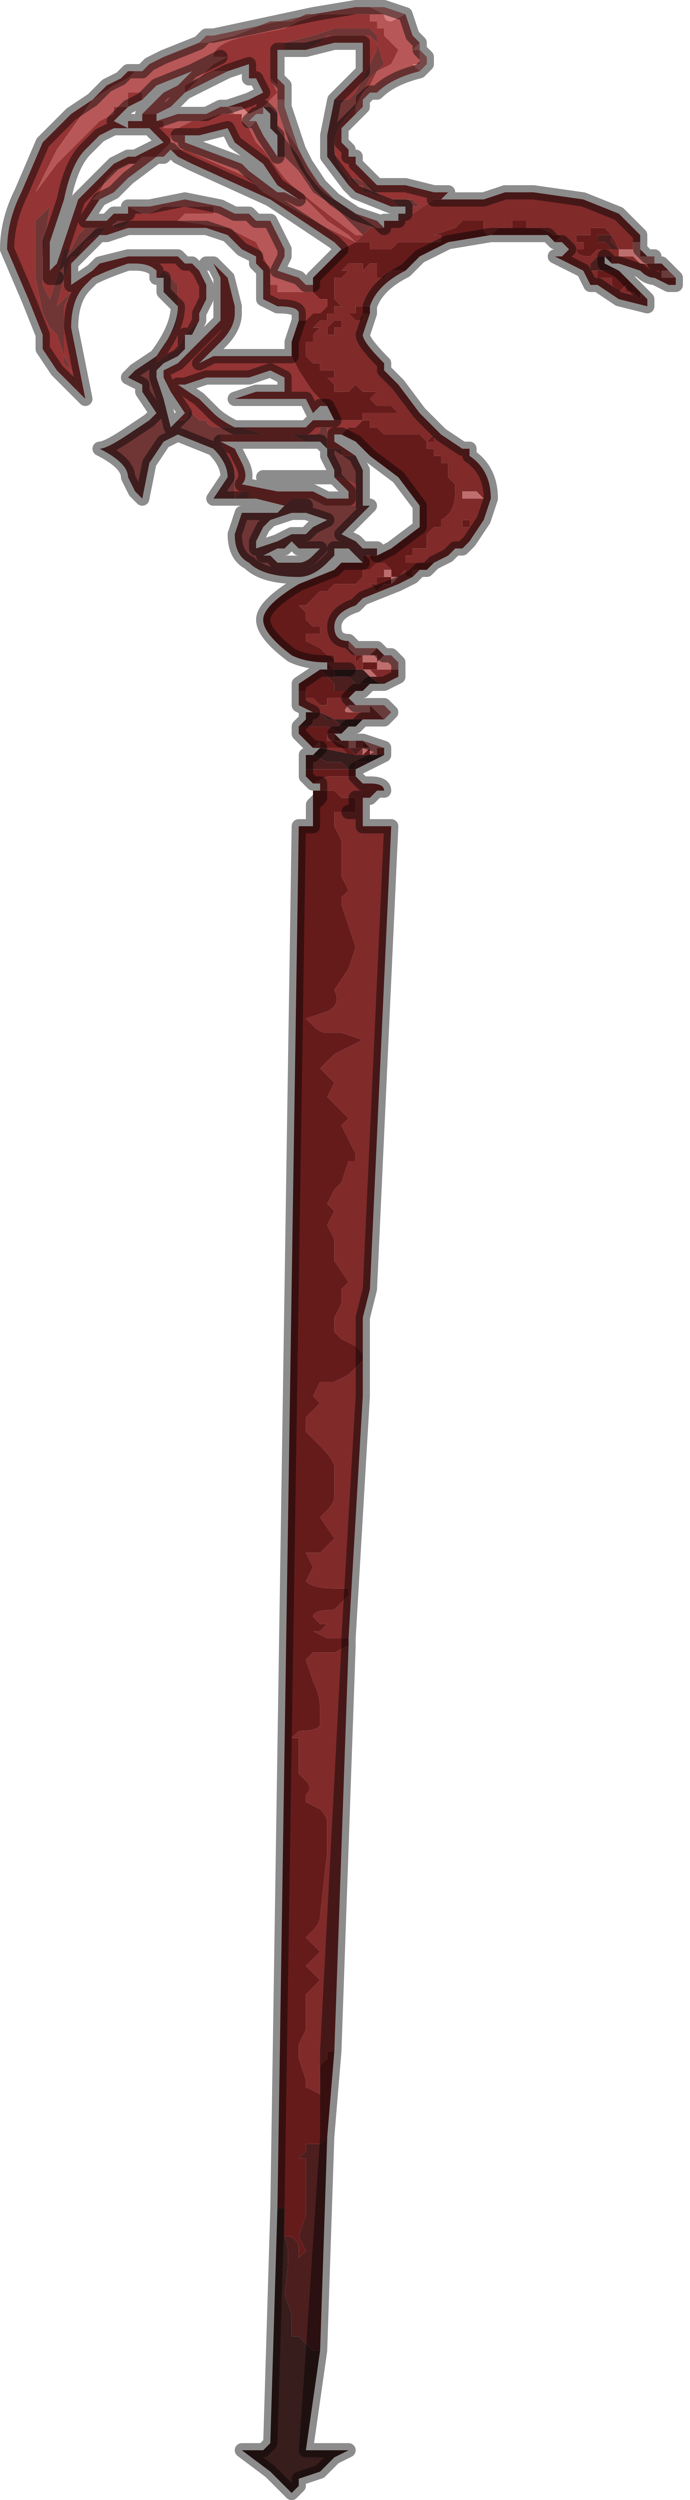 <?xml version="1.0" encoding="UTF-8" standalone="no"?>
<svg xmlns:xlink="http://www.w3.org/1999/xlink" height="17.55px" width="4.85px" xmlns="http://www.w3.org/2000/svg">
  <g transform="matrix(1.0, 0.0, 0.0, 1.0, 2.4, 8.8)">
    <path d="M0.45 -8.7 L0.5 -8.55 0.5 -8.55 0.55 -8.5 0.5 -8.45 0.55 -8.45 0.55 -8.35 0.5 -8.35 0.55 -8.3 Q0.35 -8.25 0.25 -8.15 L0.2 -8.15 0.15 -8.1 0.15 -8.05 0.1 -8.0 0.1 -8.0 0.1 -8.05 0.15 -8.15 0.2 -8.2 0.25 -8.3 0.35 -8.35 0.35 -8.35 0.4 -8.45 0.35 -8.5 0.3 -8.55 0.3 -8.6 0.25 -8.6 0.25 -8.65 0.2 -8.65 0.2 -8.7 0.15 -8.7 0.15 -8.7 0.05 -8.7 -0.05 -8.7 -0.15 -8.7 -0.3 -8.65 -0.4 -8.6 -0.65 -8.55 -0.65 -8.55 Q-0.9 -8.5 -0.9 -8.4 L-0.9 -8.4 -0.85 -8.4 -0.8 -8.4 Q-0.8 -8.4 -0.9 -8.35 L-1.0 -8.25 -1.1 -8.2 -1.1 -8.15 -1.15 -8.1 -1.1 -8.15 -1.15 -8.1 -1.15 -8.1 -1.2 -8.05 -1.3 -8.0 -1.3 -8.0 -1.35 -8.0 -1.4 -8.0 -1.25 -8.15 -1.25 -8.15 -1.15 -8.2 -1.05 -8.3 -0.85 -8.4 -1.05 -8.3 -1.3 -8.2 -1.4 -8.1 -1.4 -8.15 -1.5 -8.15 -1.5 -8.1 -1.5 -8.05 -1.55 -8.05 -1.6 -8.05 -1.6 -8.0 -1.7 -7.95 -1.7 -7.95 -1.8 -7.85 -2.0 -7.65 -2.15 -7.45 -2.0 -7.75 -1.75 -8.1 -1.6 -8.2 -1.6 -8.2 -1.5 -8.25 -1.45 -8.3 -1.4 -8.3 -1.35 -8.35 -1.25 -8.4 -1.25 -8.4 -1.0 -8.5 Q-1.0 -8.5 -0.95 -8.5 L-0.95 -8.5 -0.75 -8.55 -0.75 -8.55 -0.5 -8.65 -0.35 -8.65 -0.25 -8.7 -0.2 -8.7 0.1 -8.75 0.15 -8.75 0.15 -8.75 0.2 -8.75 0.2 -8.75 0.3 -8.7 0.3 -8.7 Q0.3 -8.65 0.35 -8.65 L0.45 -8.7 0.45 -8.7 M0.05 -7.75 L0.05 -7.7 0.05 -7.75 M-0.15 -7.5 L-0.05 -7.4 0.1 -7.3 0.25 -7.25 0.25 -7.25 0.3 -7.2 0.25 -7.2 -0.05 -7.4 Q-0.15 -7.45 -0.25 -7.6 L-0.3 -7.7 -0.45 -7.9 -0.45 -8.0 -0.5 -8.05 -0.55 -8.05 -0.55 -8.05 -0.45 -8.15 -0.5 -8.25 -0.55 -8.25 -0.55 -8.25 -0.5 -8.25 -0.45 -8.2 -0.45 -8.25 -0.4 -8.2 -0.4 -8.1 -0.45 -8.1 -0.45 -8.05 -0.4 -7.9 -0.3 -7.75 -0.3 -7.75 Q-0.2 -7.55 -0.15 -7.5 M0.15 -7.15 L0.15 -7.15 0.1 -7.15 0.1 -7.15 -0.1 -7.3 -0.1 -7.3 -0.35 -7.5 -0.4 -7.55 -0.55 -7.75 -0.6 -7.8 -0.65 -7.9 -0.65 -7.9 -0.6 -7.95 -0.55 -7.85 -0.45 -7.7 -0.4 -7.7 -0.35 -7.65 -0.3 -7.6 -0.2 -7.45 -0.05 -7.35 0.1 -7.2 Q0.15 -7.15 0.15 -7.15 M0.1 -7.1 L0.1 -7.1 -0.1 -7.2 -0.55 -7.45 -0.65 -7.55 -1.1 -7.75 -1.1 -7.75 -1.15 -7.75 -1.2 -7.75 -1.25 -7.7 -1.3 -7.7 -1.5 -7.55 -1.5 -7.55 -1.6 -7.45 -1.6 -7.45 -1.7 -7.4 -1.75 -7.4 -1.7 -7.45 -1.65 -7.55 -1.6 -7.6 -1.6 -7.6 -1.5 -7.65 -1.5 -7.65 -1.45 -7.65 -1.4 -7.7 -1.3 -7.7 -1.25 -7.75 -1.2 -7.8 -1.2 -7.85 Q-1.2 -7.85 -1.15 -7.85 L-1.1 -7.85 -1.1 -7.8 -0.7 -7.65 -0.65 -7.6 -0.45 -7.45 -0.4 -7.45 -0.3 -7.4 -0.25 -7.4 -0.1 -7.25 0.05 -7.15 0.1 -7.1 M-0.2 -6.8 L-0.2 -6.75 -0.25 -6.75 -0.25 -6.75 -0.3 -6.75 -0.3 -6.75 -0.4 -6.75 -0.45 -6.75 -0.45 -6.8 -0.5 -6.8 -0.5 -6.9 -0.55 -7.0 -0.55 -7.0 -0.6 -7.1 -0.8 -7.2 -0.8 -7.2 -1.15 -7.25 -1.1 -7.3 -1.0 -7.3 -0.95 -7.3 -0.9 -7.3 -0.9 -7.3 -0.9 -7.35 -0.95 -7.35 -1.15 -7.35 -1.25 -7.35 -1.25 -7.35 -1.35 -7.3 -1.4 -7.3 -1.5 -7.35 -1.45 -7.35 -1.35 -7.35 -1.1 -7.4 -0.85 -7.35 -0.75 -7.3 -0.65 -7.3 -0.6 -7.25 -0.5 -7.25 -0.45 -7.15 -0.4 -7.05 -0.4 -7.0 -0.45 -6.9 -0.3 -6.85 -0.3 -6.85 -0.25 -6.8 -0.2 -6.8 M-0.75 -8.0 L-0.85 -8.0 -1.0 -7.95 -1.05 -7.95 -1.15 -7.9 -1.2 -7.9 -1.25 -7.9 -1.25 -7.95 -1.3 -7.95 -1.15 -8.0 -1.1 -8.0 -0.95 -8.0 -0.85 -8.05 -0.8 -8.05 -0.75 -8.0 M-1.1 -8.15 L-1.05 -8.2 -1.0 -8.25 -0.9 -8.3 -0.85 -8.3 -0.8 -8.3 -1.0 -8.2 -1.1 -8.15 M-0.55 -8.05 Q-0.55 -8.0 -0.55 -8.0 L-0.55 -8.05" fill="#b85757" fill-rule="evenodd" stroke="none"/>
    <path d="M0.1 -8.0 L0.1 -8.0 0.05 -7.95 0.0 -7.9 0.0 -7.85 0.0 -7.85 0.0 -7.8 0.05 -7.75 0.05 -7.7 0.1 -7.7 0.1 -7.65 0.15 -7.6 0.2 -7.55 0.25 -7.5 0.3 -7.5 0.45 -7.5 0.65 -7.45 0.75 -7.45 0.7 -7.4 0.65 -7.4 0.7 -7.4 0.65 -7.4 0.5 -7.3 0.5 -7.3 0.5 -7.35 0.55 -7.35 0.5 -7.4 0.3 -7.4 0.2 -7.5 0.1 -7.55 0.05 -7.55 Q-0.05 -7.65 -0.05 -7.8 -0.05 -7.9 0.1 -8.05 L0.1 -8.1 0.15 -8.15 0.2 -8.25 0.3 -8.35 0.25 -8.5 0.25 -8.55 0.2 -8.6 0.15 -8.6 0.1 -8.6 0.0 -8.6 -0.05 -8.6 -0.2 -8.55 -0.2 -8.55 -0.4 -8.5 -0.4 -8.45 -0.25 -8.45 -0.15 -8.5 -0.1 -8.55 -0.05 -8.55 0.05 -8.55 0.1 -8.55 0.2 -8.55 0.2 -8.55 0.25 -8.5 0.25 -8.45 0.15 -8.25 0.15 -8.25 0.1 -8.15 0.05 -8.1 0.0 -8.1 -0.05 -8.1 0.0 -8.15 0.1 -8.25 0.15 -8.3 0.15 -8.5 0.1 -8.5 0.1 -8.5 0.05 -8.5 0.0 -8.5 -0.05 -8.5 -0.25 -8.45 -0.45 -8.45 -0.45 -8.25 -0.45 -8.2 -0.5 -8.25 -0.55 -8.25 -0.55 -8.25 -0.5 -8.25 -0.45 -8.15 -0.55 -8.05 -0.55 -8.05 -0.65 -8.0 -0.7 -8.05 -0.75 -8.05 -0.8 -8.05 -0.65 -8.1 -0.55 -8.15 -0.6 -8.25 -0.65 -8.25 -0.65 -8.35 -0.8 -8.3 -0.85 -8.3 -0.9 -8.3 -1.0 -8.25 -1.05 -8.2 -1.1 -8.15 -1.15 -8.1 -1.1 -8.15 -1.1 -8.2 -1.0 -8.25 -0.9 -8.35 Q-0.8 -8.4 -0.8 -8.4 L-0.85 -8.4 -0.9 -8.4 -0.9 -8.4 Q-0.9 -8.5 -0.65 -8.55 L-0.65 -8.55 -0.4 -8.6 -0.3 -8.65 -0.15 -8.7 -0.05 -8.7 0.05 -8.7 0.15 -8.7 0.15 -8.7 0.2 -8.7 0.2 -8.65 0.25 -8.65 0.25 -8.6 0.3 -8.6 0.3 -8.55 0.35 -8.5 0.4 -8.45 0.35 -8.35 0.35 -8.35 0.25 -8.3 0.2 -8.2 0.15 -8.15 0.1 -8.05 0.1 -8.0 M-0.4 -5.25 L-0.6 -5.3 -0.6 -5.3 -0.65 -5.3 -0.65 -5.35 -0.7 -5.35 -0.75 -5.3 -0.75 -5.5 -0.8 -5.6 -0.85 -5.7 -0.85 -5.75 -0.75 -5.75 -0.75 -5.75 -0.6 -5.75 -0.55 -5.75 -0.7 -5.8 -0.75 -5.8 -0.85 -5.8 Q-0.95 -5.8 -0.95 -5.85 L-1.0 -5.85 -1.1 -5.95 Q-1.05 -5.9 -1.1 -5.85 L-1.15 -5.85 -1.1 -5.9 -1.2 -6.05 -1.25 -6.15 -1.25 -6.2 -1.15 -6.25 -1.0 -6.4 -0.9 -6.5 -0.9 -6.5 -0.85 -6.55 -0.85 -6.8 -0.85 -6.85 -0.9 -6.95 -0.95 -6.95 -0.9 -6.95 -0.9 -6.95 -0.85 -6.9 -0.8 -6.85 -0.75 -6.65 -0.75 -6.6 Q-0.75 -6.5 -0.85 -6.4 L-0.9 -6.35 -1.0 -6.25 -0.9 -6.3 -0.85 -6.3 -0.8 -6.3 -0.75 -6.3 -0.65 -6.3 -0.45 -6.3 -0.35 -6.3 -0.35 -6.3 -0.3 -6.2 -0.2 -6.05 -0.15 -6.0 -0.1 -5.95 -0.15 -5.95 -0.2 -5.9 -0.2 -5.9 -0.25 -6.0 -0.4 -6.0 -0.75 -6.0 -0.6 -6.05 -0.4 -6.05 -0.4 -6.15 -0.5 -6.2 -0.65 -6.15 -0.75 -6.15 -0.8 -6.15 -0.95 -6.15 -1.1 -6.1 -1.1 -6.1 -1.15 -6.1 -1.0 -6.0 -0.95 -5.95 -0.9 -5.9 Q-0.85 -5.85 -0.75 -5.8 L-0.65 -5.8 -0.55 -5.8 -0.4 -5.8 -0.25 -5.8 -0.2 -5.85 -0.1 -5.85 -0.05 -5.85 -0.05 -5.85 0.0 -5.85 0.05 -5.85 0.1 -5.85 0.15 -5.85 0.1 -5.8 0.05 -5.8 0.0 -5.75 -0.05 -5.75 -0.05 -5.7 0.1 -5.6 0.1 -5.6 0.05 -5.6 0.0 -5.6 0.0 -5.65 -0.1 -5.65 -0.1 -5.75 -0.1 -5.8 -0.15 -5.8 -0.15 -5.8 Q-0.15 -5.75 -0.2 -5.75 L-0.3 -5.75 -0.35 -5.75 -0.25 -5.7 -0.2 -5.7 -0.3 -5.7 -0.4 -5.7 -0.45 -5.7 -0.85 -5.7 -0.85 -5.7 -0.75 -5.65 -0.7 -5.55 Q-0.65 -5.45 -0.7 -5.4 L-0.45 -5.35 -0.35 -5.35 -0.35 -5.35 -0.2 -5.35 -0.1 -5.3 -0.1 -5.3 0.0 -5.3 0.05 -5.3 0.05 -5.35 -0.05 -5.45 0.0 -5.45 0.1 -5.4 0.1 -5.3 0.1 -5.25 0.05 -5.25 0.0 -5.25 0.0 -5.25 -0.05 -5.25 -0.1 -5.25 -0.2 -5.3 -0.3 -5.3 -0.35 -5.3 -0.35 -5.3 -0.4 -5.25 M-1.3 -6.85 L-1.3 -6.9 Q-1.35 -6.95 -1.45 -6.95 L-1.5 -6.95 Q-1.65 -6.9 -1.75 -6.85 L-1.8 -6.8 Q-1.9 -6.7 -1.9 -6.5 L-1.85 -6.25 -1.8 -6.0 -1.8 -6.0 -1.9 -6.1 -2.0 -6.2 -2.1 -6.35 -2.1 -6.45 -2.2 -6.7 -2.35 -7.05 Q-2.35 -7.25 -2.25 -7.45 L-2.1 -7.8 -1.9 -8.0 -1.75 -8.1 -1.65 -8.2 -1.55 -8.25 -1.5 -8.3 -1.5 -8.3 -1.45 -8.3 -1.4 -8.3 -1.45 -8.3 -1.5 -8.25 -1.6 -8.2 -1.6 -8.2 -1.75 -8.1 -2.0 -7.75 -2.15 -7.45 -2.0 -7.65 -1.8 -7.85 -1.7 -7.95 -1.7 -7.95 -1.6 -8.0 -1.6 -8.05 -1.55 -8.05 -1.5 -8.05 -1.5 -8.1 -1.5 -8.15 -1.4 -8.15 -1.4 -8.1 -1.4 -8.1 -1.5 -8.05 -1.6 -7.95 -1.5 -7.9 -1.5 -7.95 -1.4 -7.95 -1.4 -8.0 -1.35 -8.0 -1.3 -8.0 -1.3 -8.0 -1.3 -7.95 -1.25 -7.95 -1.25 -7.9 -1.2 -7.9 -1.15 -7.9 -1.05 -7.95 -1.0 -7.95 -0.85 -8.0 -0.75 -8.0 -0.7 -8.0 -0.7 -7.95 -0.65 -7.9 -0.6 -7.8 -0.55 -7.75 -0.4 -7.55 -0.35 -7.5 -0.1 -7.3 -0.1 -7.3 0.1 -7.15 0.1 -7.15 0.15 -7.15 0.1 -7.1 0.1 -7.1 0.0 -7.05 -0.05 -7.1 -0.5 -7.4 -1.05 -7.65 -1.15 -7.7 -1.2 -7.75 -1.15 -7.75 -1.1 -7.75 -1.1 -7.75 -0.65 -7.55 -0.55 -7.45 -0.1 -7.2 0.1 -7.1 0.05 -7.15 -0.1 -7.25 -0.25 -7.4 -0.3 -7.4 -0.45 -7.5 -0.55 -7.65 -0.75 -7.8 -0.8 -7.9 -1.0 -7.85 -1.15 -7.85 Q-1.2 -7.85 -1.2 -7.85 L-1.2 -7.8 -1.25 -7.75 -1.3 -7.7 -1.4 -7.7 -1.45 -7.65 -1.5 -7.65 -1.5 -7.65 -1.6 -7.6 -1.6 -7.6 -1.65 -7.55 -1.7 -7.45 -1.75 -7.4 -1.7 -7.4 -1.6 -7.45 -1.6 -7.45 -1.6 -7.45 -1.7 -7.4 -1.8 -7.25 -1.65 -7.25 -1.6 -7.3 -1.5 -7.3 -1.5 -7.35 -1.4 -7.3 -1.35 -7.3 -1.25 -7.35 -1.25 -7.35 -1.15 -7.35 -0.95 -7.35 -0.9 -7.35 -0.9 -7.3 -0.9 -7.3 -0.95 -7.3 -1.0 -7.3 -1.1 -7.3 -1.15 -7.25 -0.8 -7.2 -0.8 -7.2 -0.6 -7.1 -0.55 -7.0 -0.55 -7.0 -0.5 -6.9 -0.5 -6.8 -0.45 -6.8 -0.45 -6.75 -0.4 -6.75 -0.3 -6.75 -0.3 -6.75 -0.25 -6.75 -0.25 -6.75 -0.2 -6.75 -0.2 -6.75 -0.15 -6.7 -0.1 -6.7 -0.1 -6.65 -0.15 -6.6 -0.2 -6.6 -0.25 -6.55 -0.3 -6.55 -0.25 -6.6 -0.25 -6.6 -0.3 -6.55 -0.3 -6.6 Q-0.3 -6.65 -0.45 -6.65 L-0.55 -6.7 -0.55 -6.8 -0.55 -6.9 -0.6 -6.95 -0.6 -7.0 -0.7 -7.05 -0.75 -7.1 -0.8 -7.15 -0.95 -7.2 -1.0 -7.2 -1.3 -7.2 -1.45 -7.2 -1.5 -7.2 -1.65 -7.15 -1.7 -7.15 -1.75 -7.1 -1.9 -6.95 -1.9 -6.8 -1.75 -6.9 -1.7 -6.95 -1.5 -7.0 -1.45 -7.0 -1.35 -7.0 -1.15 -7.0 -1.1 -6.95 -1.05 -6.95 -1.0 -6.9 -0.95 -6.8 -0.95 -6.7 -1.0 -6.6 -1.0 -6.55 Q-1.0 -6.55 -1.0 -6.6 -1.0 -6.55 -1.0 -6.55 L-1.1 -6.45 -1.15 -6.35 Q-1.25 -6.3 -1.3 -6.25 L-1.3 -6.3 -1.2 -6.45 Q-1.15 -6.5 -1.15 -6.6 L-1.15 -6.75 -1.15 -6.8 -1.2 -6.85 -1.25 -6.9 -1.3 -6.85 M0.05 -7.5 L0.05 -7.55 0.1 -7.5 0.15 -7.5 0.15 -7.45 Q0.2 -7.45 0.2 -7.45 L0.3 -7.4 0.35 -7.4 0.4 -7.35 0.35 -7.35 0.1 -7.45 0.05 -7.5 0.05 -7.5 M-1.1 -8.15 L-1.1 -8.15 -1.1 -8.15 M-1.75 -7.8 L-1.8 -7.75 Q-1.9 -7.65 -1.95 -7.4 L-2.05 -7.1 -2.05 -6.9 -2.0 -6.95 -1.95 -7.1 -1.9 -7.25 -1.85 -7.4 -1.8 -7.45 -1.7 -7.55 -1.6 -7.65 -1.6 -7.65 -1.5 -7.7 -1.45 -7.7 -1.25 -7.8 -1.3 -7.85 -1.35 -7.9 -1.35 -7.9 -1.5 -7.9 -1.5 -7.9 -1.55 -7.9 -1.6 -7.9 -1.7 -7.85 -1.75 -7.8 M-1.35 -7.9 L-1.4 -7.9 -1.35 -7.9 -1.35 -7.9 M-2.1 -7.3 L-2.1 -7.3 -2.15 -7.25 -2.15 -7.1 -2.15 -6.85 -2.1 -6.6 -2.05 -6.5 -2.0 -6.45 -1.95 -6.3 -1.9 -6.2 -1.9 -6.15 -1.85 -6.05 -1.85 -6.05 -1.9 -6.2 -1.95 -6.25 -1.95 -6.65 -1.9 -6.75 -1.85 -6.8 -1.9 -6.75 -2.0 -6.65 -1.95 -6.85 -1.9 -7.0 -1.85 -7.0 -1.8 -7.1 -1.7 -7.15 -1.7 -7.15 -1.65 -7.2 -1.6 -7.2 Q-1.5 -7.2 -1.5 -7.25 L-1.6 -7.25 -1.6 -7.2 -1.65 -7.2 -1.7 -7.2 -1.8 -7.2 -1.85 -7.15 -1.9 -7.05 -1.95 -7.05 -2.0 -6.85 -2.05 -6.7 -2.1 -6.8 -2.1 -7.0 -2.05 -7.35 -2.1 -7.3 M-2.0 -6.85 L-2.05 -6.85 -2.05 -6.9 -2.05 -6.85 -2.0 -6.85" fill="#953434" fill-rule="evenodd" stroke="none"/>
    <path d="M0.15 -8.75 L0.2 -8.75 0.3 -8.75 0.45 -8.7 0.45 -8.7 0.45 -8.7 0.35 -8.65 Q0.3 -8.65 0.3 -8.7 L0.3 -8.7 0.2 -8.75 0.2 -8.75 0.15 -8.75 0.15 -8.75 M0.55 -8.5 L0.55 -8.45 0.6 -8.4 0.6 -8.35 0.55 -8.3 0.5 -8.35 0.55 -8.35 0.55 -8.45 0.5 -8.45 0.55 -8.5 M-1.0 -8.5 L-0.95 -8.55 -0.9 -8.55 -0.2 -8.7 -0.25 -8.7 -0.35 -8.65 -0.5 -8.65 -0.75 -8.55 -0.75 -8.55 -0.95 -8.5 -0.95 -8.5 Q-1.0 -8.5 -1.0 -8.5 M-0.6 -7.95 L-0.65 -7.9 -0.65 -7.9 -0.7 -7.95 -0.7 -8.0 -0.75 -8.0 -0.8 -8.05 -0.75 -8.05 -0.7 -8.05 -0.65 -8.0 -0.55 -8.05 -0.55 -8.0 -0.6 -8.0 -0.65 -7.95 -0.6 -7.95 M-0.4 -8.1 L-0.4 -8.05 -0.35 -7.9 -0.3 -7.75 -0.25 -7.65 -0.15 -7.5 Q-0.2 -7.55 -0.3 -7.75 L-0.3 -7.75 -0.4 -7.9 -0.45 -8.05 -0.45 -8.1 -0.4 -8.1 M-0.8 -8.05 L-0.8 -8.05" fill="#d78282" fill-rule="evenodd" stroke="none"/>
    <path d="M0.15 -4.85 L0.1 -4.9 0.05 -4.95 -0.05 -4.95 -0.05 -4.9 -0.1 -4.85 -0.1 -4.85 Q-0.2 -4.75 -0.3 -4.75 -0.55 -4.75 -0.65 -4.85 -0.75 -4.9 -0.75 -5.05 L-0.7 -5.2 -0.65 -5.2 -0.45 -5.2 -0.4 -5.25 -0.25 -5.25 -0.3 -5.25 -0.35 -5.25 -0.4 -5.25 -0.35 -5.3 -0.35 -5.3 -0.3 -5.3 -0.2 -5.3 -0.1 -5.25 -0.05 -5.25 0.0 -5.25 0.0 -5.25 0.05 -5.25 0.1 -5.25 0.1 -5.3 0.1 -5.4 0.0 -5.45 -0.05 -5.45 -0.1 -5.45 -0.15 -5.45 -0.4 -5.45 -0.4 -5.45 -0.3 -5.45 -0.15 -5.45 -0.1 -5.45 -0.05 -5.45 -0.05 -5.5 -0.1 -5.6 -0.1 -5.65 -0.15 -5.7 -0.2 -5.7 -0.25 -5.7 -0.35 -5.75 -0.3 -5.75 -0.2 -5.75 Q-0.15 -5.75 -0.15 -5.8 L-0.15 -5.8 -0.1 -5.8 -0.1 -5.75 -0.1 -5.65 0.0 -5.65 0.0 -5.6 0.05 -5.6 0.1 -5.6 0.15 -5.5 0.15 -5.25 0.2 -5.25 0.1 -5.15 0.0 -5.05 0.1 -5.0 0.15 -4.95 0.25 -4.95 0.25 -4.9 0.25 -4.9 0.15 -4.9 0.15 -4.85 M-0.6 -5.3 L-0.65 -5.3 -0.9 -5.3 -0.8 -5.45 Q-0.8 -5.55 -0.9 -5.65 L-1.15 -5.75 -1.25 -5.7 -1.35 -5.55 -1.4 -5.3 -1.45 -5.35 -1.5 -5.45 Q-1.5 -5.55 -1.7 -5.65 -1.65 -5.65 -1.5 -5.75 L-1.35 -5.85 -1.3 -5.9 -1.4 -6.05 -1.4 -6.1 -1.5 -6.15 -1.45 -6.2 -1.45 -6.2 -1.3 -6.3 Q-1.15 -6.5 -1.15 -6.65 L-1.2 -6.7 -1.25 -6.75 -1.25 -6.85 -1.3 -6.85 -1.25 -6.9 -1.2 -6.85 -1.15 -6.8 -1.15 -6.75 -1.15 -6.6 Q-1.15 -6.5 -1.2 -6.45 L-1.3 -6.3 -1.3 -6.25 Q-1.25 -6.3 -1.15 -6.35 L-1.1 -6.45 -1.0 -6.55 -1.05 -6.45 -1.1 -6.45 -1.1 -6.35 -1.15 -6.3 -1.25 -6.25 -1.3 -6.2 -1.3 -6.15 -1.25 -6.0 -1.2 -5.8 -1.15 -5.85 -1.1 -5.85 Q-1.05 -5.9 -1.1 -5.95 L-1.0 -5.85 -0.95 -5.85 Q-0.95 -5.8 -0.85 -5.8 L-0.75 -5.8 -0.7 -5.8 -0.55 -5.75 -0.6 -5.75 -0.75 -5.75 -0.75 -5.75 -0.85 -5.75 -0.85 -5.7 -0.8 -5.6 -0.75 -5.5 -0.75 -5.3 -0.7 -5.35 -0.65 -5.35 -0.65 -5.3 -0.6 -5.3 M-0.05 -8.1 L0.0 -8.1 0.05 -8.1 0.1 -8.15 0.15 -8.25 0.15 -8.25 0.25 -8.45 0.25 -8.5 0.2 -8.55 0.2 -8.55 0.1 -8.55 0.05 -8.55 -0.05 -8.55 -0.1 -8.55 -0.15 -8.5 -0.25 -8.45 -0.4 -8.45 -0.4 -8.5 -0.2 -8.55 -0.2 -8.55 -0.05 -8.6 0.0 -8.6 0.1 -8.6 0.15 -8.6 0.2 -8.6 0.25 -8.55 0.25 -8.5 0.3 -8.35 0.2 -8.25 0.15 -8.15 0.1 -8.1 0.1 -8.05 Q-0.05 -7.9 -0.05 -7.8 -0.05 -7.65 0.05 -7.55 L0.1 -7.55 0.2 -7.5 0.3 -7.4 0.5 -7.4 0.55 -7.35 0.5 -7.35 0.5 -7.3 0.4 -7.25 0.4 -7.3 0.45 -7.3 0.45 -7.35 0.4 -7.35 0.35 -7.4 0.3 -7.4 0.2 -7.45 Q0.2 -7.45 0.15 -7.45 L0.15 -7.5 0.1 -7.5 0.05 -7.55 0.05 -7.5 -0.1 -7.7 -0.1 -7.85 -0.05 -8.1 M0.25 -7.2 L0.2 -7.2 0.2 -7.2 0.15 -7.15 Q0.15 -7.15 0.1 -7.2 L-0.05 -7.35 -0.2 -7.45 -0.3 -7.6 -0.35 -7.65 -0.4 -7.7 -0.45 -7.7 -0.45 -7.85 -0.5 -7.9 -0.5 -8.0 -0.55 -8.05 -0.5 -8.05 -0.45 -8.0 -0.45 -7.9 -0.3 -7.7 -0.25 -7.6 Q-0.15 -7.45 -0.05 -7.4 L0.25 -7.2 M-2.1 -7.3 L-2.05 -7.35 -2.1 -7.0 -2.1 -6.8 -2.05 -6.7 -2.0 -6.85 -1.95 -7.05 -1.9 -7.05 -1.85 -7.15 -1.8 -7.2 -1.7 -7.2 -1.65 -7.2 -1.6 -7.2 -1.6 -7.25 -1.5 -7.25 Q-1.5 -7.2 -1.6 -7.2 L-1.65 -7.2 -1.7 -7.15 -1.7 -7.15 -1.8 -7.1 -1.85 -7.0 -1.9 -7.0 -1.95 -6.85 -2.0 -6.65 -1.9 -6.75 -1.85 -6.8 -1.9 -6.75 -1.95 -6.65 -1.95 -6.25 -1.9 -6.2 -1.85 -6.05 -1.85 -6.05 -1.9 -6.15 -1.9 -6.2 -1.95 -6.3 -2.0 -6.45 -2.05 -6.5 -2.1 -6.6 -2.15 -6.85 -2.15 -7.1 -2.15 -7.25 -2.1 -7.3 -2.1 -7.3 M-0.6 -5.0 L-0.6 -4.95 -0.45 -5.0 -0.35 -5.05 -0.25 -5.05 -0.2 -5.1 -0.2 -5.1 -0.1 -5.15 -0.25 -5.2 -0.35 -5.2 -0.5 -5.15 -0.55 -5.1 -0.6 -5.0 M-0.3 -4.95 L-0.35 -5.0 -0.4 -4.95 -0.45 -4.95 -0.55 -4.9 -0.5 -4.9 -0.45 -4.85 -0.4 -4.85 -0.3 -4.85 Q-0.25 -4.85 -0.2 -4.9 L-0.15 -4.95 -0.3 -4.95" fill="#703535" fill-rule="evenodd" stroke="none"/>
    <path d="M1.95 -6.9 L2.05 -6.8 2.15 -6.7 2.1 -6.75 2.1 -6.7 2.05 -6.75 2.0 -6.75 2.0 -6.75 2.0 -6.8 1.95 -6.75 1.9 -6.8 1.9 -6.85 1.85 -6.85 1.8 -6.85 1.8 -6.85 1.8 -6.9 1.8 -6.9 1.85 -6.9 1.85 -6.9 1.9 -6.9 1.95 -6.9 1.95 -6.9 M1.5 -7.1 L1.45 -7.15 1.25 -7.15 1.05 -7.15 0.75 -7.1 0.55 -7.0 0.5 -6.95 0.5 -6.95 0.45 -6.9 0.45 -6.9 0.35 -6.9 0.35 -6.9 0.3 -6.85 0.25 -6.85 0.25 -6.9 0.25 -6.95 0.2 -6.95 0.15 -6.9 0.15 -6.95 0.1 -6.95 0.05 -6.95 0.0 -6.9 0.0 -6.9 0.05 -6.9 0.0 -6.85 0.0 -6.85 -0.05 -6.85 -0.05 -6.8 -0.1 -6.8 -0.05 -6.8 -0.05 -6.8 -0.05 -6.75 -0.05 -6.75 -0.1 -6.75 -0.1 -6.75 -0.05 -6.75 -0.05 -6.7 -0.05 -6.7 0.0 -6.65 -0.05 -6.65 -0.05 -6.6 -0.1 -6.6 -0.1 -6.55 -0.15 -6.55 -0.2 -6.5 -0.2 -6.5 -0.15 -6.5 -0.15 -6.5 -0.2 -6.45 -0.2 -6.4 -0.25 -6.4 -0.25 -6.4 -0.25 -6.35 -0.25 -6.3 -0.2 -6.25 -0.15 -6.25 -0.15 -6.2 -0.1 -6.2 -0.1 -6.2 -0.1 -6.2 -0.05 -6.2 -0.05 -6.2 -0.05 -6.2 -0.05 -6.15 Q-0.05 -6.15 -0.1 -6.15 L-0.05 -6.1 -0.05 -6.05 0.0 -6.05 0.05 -6.05 0.1 -6.1 0.1 -6.1 0.15 -6.05 0.2 -6.05 0.25 -6.05 0.25 -6.05 0.2 -6.0 0.25 -5.95 0.3 -5.95 0.3 -5.95 0.35 -5.95 0.4 -5.9 0.3 -5.9 0.25 -5.9 0.15 -5.9 0.15 -5.9 Q0.15 -5.85 0.15 -5.85 L0.2 -5.85 0.2 -5.8 0.25 -5.8 0.3 -5.75 Q0.3 -5.75 0.35 -5.75 L0.4 -5.75 0.4 -5.75 0.45 -5.75 0.5 -5.75 0.5 -5.75 0.55 -5.75 0.55 -5.75 0.6 -5.7 0.6 -5.7 0.65 -5.75 0.65 -5.7 0.65 -5.7 0.6 -5.7 0.6 -5.65 0.65 -5.65 0.65 -5.6 0.7 -5.6 0.7 -5.55 0.75 -5.55 0.75 -5.5 0.75 -5.45 0.8 -5.4 0.8 -5.35 Q0.8 -5.2 0.7 -5.15 L0.7 -5.1 0.65 -5.1 0.65 -5.1 0.6 -5.05 0.6 -4.95 0.55 -4.95 0.5 -4.95 0.5 -4.9 0.45 -4.9 0.45 -4.85 0.5 -4.85 0.5 -4.85 0.55 -4.85 0.55 -4.85 0.6 -4.85 0.6 -4.85 0.65 -4.85 0.65 -4.85 0.6 -4.8 0.6 -4.8 0.55 -4.8 0.5 -4.8 0.5 -4.75 0.45 -4.75 0.45 -4.8 0.4 -4.75 0.4 -4.75 0.35 -4.75 0.35 -4.8 0.3 -4.8 0.35 -4.8 Q0.3 -4.85 0.3 -4.85 L0.25 -4.85 0.25 -4.85 0.2 -4.8 0.15 -4.8 0.15 -4.8 0.15 -4.75 0.1 -4.7 0.05 -4.7 -0.05 -4.7 -0.1 -4.65 -0.15 -4.65 -0.2 -4.6 -0.25 -4.55 -0.3 -4.55 -0.25 -4.5 -0.25 -4.45 -0.2 -4.4 -0.15 -4.4 -0.15 -4.35 -0.2 -4.35 -0.2 -4.35 -0.25 -4.35 -0.25 -4.3 -0.15 -4.25 -0.15 -4.25 -0.1 -4.2 -0.1 -4.2 -0.05 -4.2 -0.05 -4.15 -0.1 -4.15 -0.1 -4.15 -0.05 -4.1 -0.1 -4.1 -0.1 -4.15 Q-0.25 -4.15 -0.35 -4.2 -0.55 -4.35 -0.55 -4.45 -0.55 -4.55 -0.3 -4.7 L-0.05 -4.8 0.0 -4.85 0.05 -4.85 0.1 -4.85 0.15 -4.85 0.15 -4.9 0.25 -4.9 0.25 -4.9 0.35 -4.95 0.55 -5.1 0.55 -5.25 0.4 -5.45 0.2 -5.6 0.1 -5.7 0.0 -5.75 0.05 -5.8 0.1 -5.8 0.15 -5.85 0.1 -5.85 0.05 -5.85 0.0 -5.85 -0.05 -5.85 -0.05 -5.85 -0.05 -5.85 -0.1 -5.95 -0.15 -6.0 -0.2 -6.05 -0.3 -6.2 -0.35 -6.3 -0.35 -6.35 -0.35 -6.4 -0.3 -6.55 -0.3 -6.55 -0.25 -6.6 -0.25 -6.6 -0.3 -6.55 -0.25 -6.55 -0.2 -6.6 -0.15 -6.6 -0.1 -6.65 -0.1 -6.7 -0.15 -6.7 -0.2 -6.75 -0.2 -6.75 -0.2 -6.8 -0.2 -6.85 -0.15 -6.9 -0.05 -7.0 0.0 -7.05 0.1 -7.1 0.15 -7.1 Q0.15 -7.1 0.2 -7.1 L0.2 -7.05 0.25 -7.05 0.3 -7.05 0.35 -7.05 0.35 -7.05 0.4 -7.1 0.45 -7.1 0.45 -7.1 0.5 -7.1 0.55 -7.1 0.55 -7.1 0.6 -7.1 0.7 -7.1 0.7 -7.15 0.65 -7.15 0.8 -7.2 0.8 -7.2 0.85 -7.25 0.9 -7.25 1.0 -7.25 1.0 -7.2 1.0 -7.2 Q1.0 -7.15 1.05 -7.15 L1.1 -7.2 1.1 -7.2 1.15 -7.2 1.15 -7.2 1.2 -7.2 1.2 -7.25 1.3 -7.25 1.3 -7.2 1.3 -7.2 1.4 -7.2 1.5 -7.15 1.55 -7.15 1.5 -7.1 M0.2 -6.65 L0.2 -6.6 0.15 -6.6 0.15 -6.55 0.1 -6.55 0.1 -6.55 0.05 -6.6 0.05 -6.6 0.05 -6.6 0.1 -6.6 0.1 -6.65 0.15 -6.65 0.2 -6.65 0.2 -6.6 0.2 -6.65 M0.15 -3.95 L0.1 -3.95 0.05 -3.9 0.0 -3.9 0.0 -3.9 -0.05 -3.9 -0.05 -3.9 -0.1 -3.9 -0.1 -3.85 -0.15 -3.85 -0.15 -3.85 -0.2 -3.9 -0.2 -3.9 -0.25 -3.9 -0.25 -3.95 -0.3 -3.95 -0.3 -3.95 -0.3 -4.0 -0.3 -4.0 -0.15 -4.1 -0.1 -4.05 -0.1 -4.05 -0.05 -4.0 -0.05 -3.95 0.1 -3.95 0.1 -3.95 0.15 -3.95 M0.0 -3.65 L-0.05 -3.65 0.0 -3.6 0.0 -3.6 -0.05 -3.6 -0.05 -3.6 0.05 -3.55 0.05 -3.55 0.1 -3.5 0.05 -3.5 0.0 -3.55 -0.05 -3.55 -0.1 -3.55 -0.15 -3.55 -0.15 -3.55 -0.15 -3.6 -0.2 -3.55 -0.2 -3.55 -0.3 -3.65 -0.3 -3.7 -0.2 -3.7 -0.15 -3.7 -0.1 -3.7 0.0 -3.65 M0.1 -3.4 L0.1 -3.35 0.0 -3.35 -0.1 -3.35 -0.2 -3.3 -0.2 -3.3 -0.25 -3.35 -0.25 -3.4 -0.25 -3.4 -0.2 -3.4 -0.1 -3.4 -0.1 -3.4 0.0 -3.4 0.05 -3.4 0.1 -3.4 M0.05 2.7 L0.05 2.75 -0.05 2.8 -0.2 2.8 -0.25 2.85 -0.2 3.0 Q-0.15 3.1 -0.15 3.2 L-0.15 3.3 Q-0.15 3.35 -0.3 3.35 L-0.35 3.4 -0.35 3.4 -0.3 3.4 -0.3 3.65 -0.25 3.7 Q-0.2 3.75 -0.25 3.8 L-0.25 3.85 -0.15 3.9 Q-0.1 3.95 -0.1 4.0 L-0.1 4.2 -0.15 4.65 Q-0.15 4.7 -0.2 4.75 L-0.25 4.8 -0.2 4.85 -0.15 4.9 -0.2 4.95 -0.25 5.0 -0.15 5.1 -0.25 5.2 -0.25 5.25 -0.25 5.45 -0.3 5.55 -0.3 5.65 -0.25 5.8 -0.25 5.85 -0.15 5.9 -0.15 5.7 -0.1 5.65 -0.1 5.6 -0.05 5.6 -0.1 6.2 -0.1 5.6 -0.1 6.2 -0.15 6.25 -0.25 6.25 -0.25 6.3 -0.3 6.35 -0.25 6.35 -0.25 6.45 -0.25 6.75 -0.3 6.9 -0.25 7.0 -0.25 7.0 -0.3 7.05 -0.3 6.95 -0.35 6.9 -0.4 6.9 -0.4 6.7 -0.45 6.7 -0.3 -3.0 -0.2 -3.0 -0.2 -3.15 -0.2 -3.25 -0.15 -3.25 -0.15 -3.3 Q-0.15 -3.25 -0.15 -3.25 L-0.05 -3.25 -0.05 -3.25 0.0 -3.2 0.1 -3.2 0.1 -3.2 0.1 -3.1 0.05 -3.1 0.0 -3.1 -0.05 -3.1 -0.05 -3.05 -0.05 -3.0 0.0 -2.9 0.0 -2.65 0.05 -2.55 0.0 -2.5 0.0 -2.45 0.05 -2.3 0.1 -2.15 0.05 -2.0 -0.05 -1.85 Q0.0 -1.75 -0.1 -1.7 L-0.25 -1.65 -0.2 -1.6 Q-0.15 -1.55 -0.1 -1.55 L-0.05 -1.55 0.0 -1.55 0.15 -1.5 Q0.15 -1.5 0.05 -1.45 L-0.05 -1.4 -0.1 -1.35 -0.15 -1.3 -0.1 -1.25 -0.05 -1.2 -0.1 -1.1 0.05 -0.95 0.0 -0.9 0.05 -0.8 0.1 -0.7 0.1 -0.65 Q0.05 -0.65 0.05 -0.65 L0.0 -0.5 -0.05 -0.45 -0.05 -0.45 -0.1 -0.35 -0.05 -0.3 -0.1 -0.2 -0.05 -0.1 -0.05 -0.05 -0.05 0.05 0.05 0.2 0.0 0.25 0.0 0.35 -0.05 0.45 -0.05 0.55 0.0 0.6 0.1 0.65 0.15 0.7 0.15 0.75 0.15 0.7 0.15 0.75 0.05 0.85 -0.05 0.9 -0.1 0.9 -0.15 0.9 -0.2 1.0 -0.15 1.05 -0.25 1.15 -0.25 1.25 -0.15 1.35 Q-0.05 1.45 -0.05 1.5 L-0.05 1.7 Q-0.05 1.75 -0.1 1.8 L-0.15 1.85 -0.05 2.0 -0.15 2.1 -0.25 2.1 -0.2 2.2 -0.25 2.3 Q-0.2 2.35 -0.05 2.35 L0.05 2.35 0.05 2.4 -0.05 2.5 Q-0.2 2.5 -0.2 2.55 L-0.15 2.6 Q-0.1 2.6 -0.1 2.6 L-0.15 2.65 -0.2 2.65 -0.1 2.7 0.05 2.7 0.05 2.75 0.05 2.7 M1.85 -7.15 L1.8 -7.15 1.8 -7.1 1.85 -7.1 1.85 -7.1 1.9 -7.05 1.9 -7.05 1.95 -7.05 1.9 -7.1 1.9 -7.15 1.85 -7.15 M1.85 -7.2 L1.9 -7.15 1.95 -7.05 1.95 -7.05 1.9 -7.05 1.85 -7.05 1.85 -7.05 1.8 -7.05 1.8 -7.05 1.75 -7.0 Q1.65 -7.0 1.65 -7.05 L1.7 -7.05 1.7 -7.1 1.65 -7.1 1.65 -7.15 1.7 -7.15 1.75 -7.15 1.75 -7.2 1.75 -7.2 1.8 -7.2 1.85 -7.2 M0.1 -7.1 L0.1 -7.1 0.1 -7.1 M-0.35 -6.3 L-0.35 -6.3 M0.0 -6.5 L0.0 -6.5 -0.05 -6.5 -0.05 -6.45 -0.1 -6.45 -0.1 -6.5 -0.1 -6.5 -0.05 -6.55 -0.05 -6.55 0.0 -6.55 0.0 -6.5 M0.9 -5.55 L0.9 -5.55 0.85 -5.55 0.85 -5.55 0.8 -5.55 0.85 -5.55 0.9 -5.55 0.9 -5.55 M0.85 -5.1 L0.85 -5.15 0.9 -5.15 0.9 -5.15 0.9 -5.1 0.85 -5.1 0.85 -5.1 M0.35 -4.7 L0.3 -4.7 0.25 -4.65 0.2 -4.7 0.25 -4.7 0.25 -4.75 0.3 -4.75 0.35 -4.75 0.35 -4.7 M0.25 -4.1 L0.25 -4.1 0.2 -4.1 0.2 -4.1 0.15 -4.1 0.15 -4.1 0.15 -4.15 0.2 -4.15 0.25 -4.15 0.25 -4.1 M0.15 -4.15 Q0.15 -4.15 0.15 -4.2 L0.1 -4.15 0.1 -4.2 0.1 -4.2 0.15 -4.2 0.15 -4.2 0.2 -4.2 0.2 -4.2 0.2 -4.2 0.2 -4.2 0.15 -4.2 0.15 -4.15 M0.2 -3.55 L0.2 -3.5 0.15 -3.5 0.2 -3.55 0.15 -3.55 0.15 -3.6 0.2 -3.55 M0.05 -3.55 L0.05 -3.55 M-0.05 -3.65 L-0.1 -3.65 -0.1 -3.6 -0.05 -3.6 -0.05 -3.6 -0.05 -3.65 M-0.15 -3.25 L-0.15 -3.2 -0.2 -3.15 -0.15 -3.2 -0.15 -3.25 M-0.1 6.2 L-0.1 6.2" fill="#661b1b" fill-rule="evenodd" stroke="none"/>
    <path d="M0.7 -7.4 L0.85 -7.4 1.0 -7.4 1.15 -7.45 1.35 -7.45 1.7 -7.4 1.95 -7.3 2.0 -7.25 2.05 -7.2 2.1 -7.15 2.1 -7.1 2.1 -7.1 2.05 -7.1 2.05 -7.1 2.05 -7.05 2.1 -7.05 2.05 -7.05 2.0 -7.05 2.0 -7.05 1.95 -7.05 1.95 -7.0 2.0 -7.0 2.05 -7.0 2.05 -7.0 2.0 -7.0 2.05 -7.0 2.1 -7.0 2.1 -7.05 2.15 -7.0 2.2 -7.0 2.15 -7.0 2.1 -7.0 2.1 -7.0 2.05 -7.0 2.1 -6.95 2.1 -6.95 2.15 -6.95 2.2 -6.95 2.2 -6.95 2.25 -6.95 2.25 -6.95 2.3 -6.9 2.35 -6.85 2.35 -6.8 Q2.3 -6.8 2.3 -6.8 L2.2 -6.85 Q2.15 -6.85 2.1 -6.9 L1.95 -6.95 1.9 -6.95 1.9 -7.0 1.85 -7.0 1.8 -7.0 1.75 -6.95 1.75 -6.9 1.8 -6.9 1.8 -6.85 1.8 -6.85 1.85 -6.85 1.9 -6.85 1.9 -6.8 1.95 -6.75 2.0 -6.8 2.0 -6.75 2.0 -6.75 2.05 -6.75 2.1 -6.7 2.1 -6.75 2.15 -6.7 2.15 -6.65 2.15 -6.65 1.95 -6.7 1.8 -6.8 1.75 -6.8 1.7 -6.9 1.5 -7.0 1.55 -7.0 1.6 -7.05 1.55 -7.1 1.5 -7.1 1.55 -7.15 1.5 -7.15 1.4 -7.2 1.3 -7.2 1.3 -7.2 1.3 -7.25 1.2 -7.25 1.2 -7.2 1.15 -7.2 1.15 -7.2 1.1 -7.2 1.1 -7.2 1.05 -7.15 Q1.0 -7.15 1.0 -7.2 L1.0 -7.2 1.0 -7.25 0.9 -7.25 0.85 -7.25 0.8 -7.2 0.8 -7.2 0.65 -7.15 0.7 -7.15 0.7 -7.1 0.6 -7.1 0.55 -7.1 0.55 -7.1 0.5 -7.1 0.45 -7.1 0.45 -7.1 0.4 -7.1 0.35 -7.05 0.35 -7.05 0.3 -7.05 0.25 -7.05 0.2 -7.05 0.2 -7.1 Q0.15 -7.1 0.15 -7.1 L0.1 -7.1 0.15 -7.15 0.2 -7.2 0.2 -7.2 0.25 -7.2 0.3 -7.2 0.3 -7.25 0.4 -7.25 0.5 -7.3 0.5 -7.3 0.65 -7.4 0.7 -7.4 M0.45 -6.9 Q0.25 -6.8 0.2 -6.65 L0.15 -6.65 0.1 -6.65 0.1 -6.6 0.05 -6.6 0.05 -6.6 0.05 -6.6 0.1 -6.55 0.1 -6.55 0.15 -6.55 0.15 -6.6 0.2 -6.6 0.15 -6.45 Q0.15 -6.4 0.3 -6.25 L0.3 -6.2 0.4 -6.1 0.55 -5.9 0.7 -5.75 0.85 -5.65 0.9 -5.65 0.9 -5.6 Q1.05 -5.5 1.05 -5.3 L1.0 -5.15 0.9 -5.0 0.85 -4.95 0.8 -4.95 0.75 -4.9 0.65 -4.85 0.65 -4.85 0.6 -4.85 0.6 -4.85 0.55 -4.85 0.55 -4.85 0.5 -4.85 0.5 -4.85 0.45 -4.85 0.45 -4.9 0.5 -4.9 0.5 -4.95 0.55 -4.95 0.6 -4.95 0.6 -5.05 0.65 -5.1 0.65 -5.1 0.7 -5.1 0.7 -5.15 Q0.8 -5.2 0.8 -5.35 L0.8 -5.4 0.75 -5.45 0.75 -5.5 0.75 -5.55 0.7 -5.55 0.7 -5.6 0.65 -5.6 0.65 -5.65 0.6 -5.65 0.6 -5.7 0.65 -5.7 0.65 -5.7 0.65 -5.75 0.6 -5.7 0.6 -5.7 0.55 -5.75 0.55 -5.75 0.5 -5.75 0.5 -5.75 0.45 -5.75 0.4 -5.75 0.4 -5.75 0.35 -5.75 Q0.3 -5.75 0.3 -5.75 L0.25 -5.8 0.2 -5.8 0.2 -5.85 0.15 -5.85 Q0.15 -5.85 0.15 -5.9 L0.15 -5.9 0.25 -5.9 0.3 -5.9 0.4 -5.9 0.35 -5.95 0.3 -5.95 0.3 -5.95 0.25 -5.95 0.2 -6.0 0.25 -6.05 0.25 -6.05 0.2 -6.05 0.15 -6.05 0.1 -6.1 0.1 -6.1 0.05 -6.05 0.0 -6.05 -0.05 -6.05 -0.05 -6.1 -0.1 -6.15 Q-0.05 -6.15 -0.05 -6.15 L-0.05 -6.2 -0.05 -6.2 -0.05 -6.2 -0.1 -6.2 -0.1 -6.2 -0.1 -6.2 -0.15 -6.2 -0.15 -6.25 -0.2 -6.25 -0.25 -6.3 -0.25 -6.35 -0.25 -6.4 -0.25 -6.4 -0.2 -6.4 -0.2 -6.45 -0.15 -6.5 -0.15 -6.5 -0.2 -6.5 -0.2 -6.5 -0.15 -6.55 -0.1 -6.55 -0.1 -6.6 -0.05 -6.6 -0.05 -6.65 0.0 -6.65 -0.05 -6.7 -0.05 -6.7 -0.05 -6.75 -0.1 -6.75 -0.1 -6.75 -0.05 -6.75 -0.05 -6.75 -0.05 -6.8 -0.05 -6.8 -0.1 -6.8 -0.05 -6.8 -0.05 -6.85 0.0 -6.85 0.0 -6.85 0.05 -6.9 0.0 -6.9 0.0 -6.9 0.05 -6.95 0.1 -6.95 0.15 -6.95 0.15 -6.9 0.2 -6.95 0.25 -6.95 0.25 -6.9 0.25 -6.85 0.3 -6.85 0.35 -6.9 0.35 -6.9 0.45 -6.9 0.45 -6.9 M0.6 -4.8 L0.55 -4.8 0.5 -4.75 0.4 -4.7 0.15 -4.6 0.1 -4.55 Q-0.05 -4.5 -0.05 -4.4 -0.05 -4.3 0.05 -4.3 L0.05 -4.25 0.1 -4.25 0.05 -4.25 0.1 -4.2 0.1 -4.2 0.1 -4.15 0.15 -4.2 Q0.15 -4.15 0.15 -4.15 L0.15 -4.1 0.15 -4.1 0.15 -4.1 0.15 -4.05 0.2 -4.05 0.25 -4.05 0.25 -4.05 0.25 -4.05 0.2 -4.1 0.2 -4.1 0.25 -4.1 0.35 -4.1 0.35 -4.1 0.4 -4.1 0.4 -4.05 0.3 -4.0 0.3 -4.0 Q0.25 -4.0 0.2 -4.05 L0.15 -4.1 0.1 -4.1 0.05 -4.1 0.0 -4.1 0.0 -4.1 -0.05 -4.1 -0.1 -4.15 -0.1 -4.15 -0.05 -4.15 -0.05 -4.2 -0.1 -4.2 -0.1 -4.2 -0.15 -4.25 -0.15 -4.25 -0.25 -4.3 -0.25 -4.35 -0.2 -4.35 -0.2 -4.35 -0.15 -4.35 -0.15 -4.4 -0.2 -4.4 -0.25 -4.45 -0.25 -4.5 -0.3 -4.55 -0.25 -4.55 -0.2 -4.6 -0.15 -4.65 -0.1 -4.65 -0.05 -4.7 0.05 -4.7 0.1 -4.7 0.15 -4.75 0.15 -4.8 0.15 -4.8 0.2 -4.8 0.25 -4.85 0.25 -4.85 0.3 -4.85 Q0.3 -4.85 0.35 -4.8 L0.3 -4.8 0.35 -4.8 0.3 -4.8 0.3 -4.75 0.3 -4.75 0.25 -4.75 0.25 -4.7 0.2 -4.7 0.25 -4.65 0.3 -4.7 0.35 -4.7 0.4 -4.75 0.4 -4.75 0.45 -4.8 0.45 -4.75 0.5 -4.75 0.5 -4.8 0.55 -4.8 0.6 -4.8 M0.25 -4.25 L0.3 -4.2 0.3 -4.2 0.3 -4.2 0.25 -4.15 0.3 -4.15 0.25 -4.15 0.25 -4.1 0.25 -4.15 0.25 -4.15 0.25 -4.2 0.2 -4.2 0.25 -4.25 M0.05 -3.9 L0.1 -3.85 0.1 -3.85 0.05 -3.85 Q0.0 -3.8 0.05 -3.8 L0.1 -3.8 0.1 -3.8 0.15 -3.8 0.15 -3.8 0.2 -3.8 0.2 -3.8 0.25 -3.8 0.2 -3.8 0.2 -3.85 0.25 -3.8 0.3 -3.8 0.25 -3.8 0.3 -3.75 0.15 -3.75 0.15 -3.75 0.1 -3.75 0.0 -3.75 -0.05 -3.75 -0.15 -3.8 -0.2 -3.8 -0.3 -3.85 -0.3 -3.95 -0.3 -3.95 -0.25 -3.95 -0.25 -3.9 -0.2 -3.9 -0.2 -3.9 -0.15 -3.85 -0.15 -3.85 -0.1 -3.85 -0.1 -3.9 -0.05 -3.9 -0.05 -3.9 0.0 -3.9 0.0 -3.9 0.05 -3.9 M0.0 -3.6 L0.1 -3.6 0.15 -3.6 0.15 -3.6 0.15 -3.55 0.15 -3.5 0.2 -3.5 0.2 -3.55 0.2 -3.5 0.25 -3.5 0.25 -3.55 0.25 -3.55 0.3 -3.55 0.3 -3.55 0.3 -3.5 0.25 -3.5 0.1 -3.5 -0.15 -3.55 -0.2 -3.55 -0.2 -3.55 -0.15 -3.6 -0.15 -3.55 -0.15 -3.55 -0.1 -3.55 -0.05 -3.55 0.0 -3.55 0.05 -3.5 0.1 -3.5 0.05 -3.55 0.1 -3.5 0.15 -3.55 0.15 -3.55 0.1 -3.55 0.1 -3.55 0.1 -3.6 0.05 -3.6 0.05 -3.55 0.05 -3.55 -0.05 -3.6 -0.05 -3.6 0.0 -3.6 0.0 -3.6 M0.1 -3.35 L0.15 -3.3 0.2 -3.3 Q0.3 -3.3 0.3 -3.25 L0.25 -3.25 0.2 -3.2 0.15 -3.2 0.15 -3.0 0.35 -3.0 0.2 0.25 0.15 0.45 0.15 1.0 0.05 2.7 -0.1 2.7 -0.2 2.65 -0.15 2.65 -0.1 2.6 Q-0.1 2.6 -0.15 2.6 L-0.2 2.55 Q-0.2 2.5 -0.05 2.5 L0.05 2.4 0.05 2.35 -0.05 2.35 Q-0.2 2.35 -0.25 2.3 L-0.2 2.2 -0.25 2.1 -0.15 2.1 -0.05 2.0 -0.15 1.85 -0.1 1.8 Q-0.05 1.75 -0.05 1.7 L-0.05 1.5 Q-0.05 1.45 -0.15 1.35 L-0.25 1.25 -0.25 1.15 -0.15 1.05 -0.2 1.0 -0.15 0.9 -0.1 0.9 -0.05 0.9 0.05 0.85 0.15 0.75 0.15 1.0 0.15 0.75 0.15 0.7 0.1 0.65 0.0 0.6 -0.05 0.55 -0.05 0.45 0.0 0.35 0.0 0.25 0.05 0.2 -0.05 0.05 -0.05 -0.05 -0.05 -0.1 -0.1 -0.2 -0.05 -0.3 -0.1 -0.35 -0.05 -0.45 -0.05 -0.45 0.0 -0.5 0.05 -0.65 Q0.05 -0.65 0.1 -0.65 L0.1 -0.7 0.05 -0.8 0.0 -0.9 0.05 -0.95 -0.1 -1.1 -0.05 -1.2 -0.1 -1.25 -0.15 -1.3 -0.1 -1.35 -0.05 -1.4 0.05 -1.45 Q0.15 -1.5 0.15 -1.5 L0.0 -1.55 -0.05 -1.55 -0.1 -1.55 Q-0.15 -1.55 -0.2 -1.6 L-0.25 -1.65 -0.1 -1.7 Q0.0 -1.75 -0.05 -1.85 L0.05 -2.0 0.1 -2.15 0.05 -2.3 0.0 -2.45 0.0 -2.5 0.05 -2.55 0.0 -2.65 0.0 -2.9 -0.05 -3.0 -0.05 -3.05 -0.05 -3.1 0.0 -3.1 0.05 -3.1 0.1 -3.1 0.1 -3.2 0.1 -3.2 0.0 -3.2 -0.05 -3.25 -0.05 -3.25 -0.15 -3.25 Q-0.15 -3.25 -0.15 -3.3 L-0.2 -3.3 -0.2 -3.3 -0.1 -3.35 0.0 -3.35 0.1 -3.35 M0.05 2.75 L-0.05 5.6 -0.1 5.6 0.05 2.75 -0.1 5.6 -0.1 5.65 -0.15 5.7 -0.15 5.9 -0.25 5.85 -0.25 5.8 -0.3 5.65 -0.3 5.55 -0.25 5.45 -0.25 5.25 -0.25 5.2 -0.15 5.1 -0.25 5.0 -0.2 4.95 -0.15 4.9 -0.2 4.85 -0.25 4.8 -0.2 4.75 Q-0.15 4.7 -0.15 4.65 L-0.1 4.2 -0.1 4.0 Q-0.1 3.95 -0.15 3.9 L-0.25 3.85 -0.25 3.8 Q-0.2 3.75 -0.25 3.7 L-0.3 3.65 -0.3 3.4 -0.35 3.4 -0.35 3.4 -0.3 3.35 Q-0.15 3.35 -0.15 3.3 L-0.15 3.2 Q-0.15 3.1 -0.2 3.0 L-0.25 2.85 -0.2 2.8 -0.05 2.8 0.05 2.75 M1.85 -7.2 L1.8 -7.2 1.75 -7.2 1.75 -7.2 1.75 -7.15 1.7 -7.15 1.65 -7.15 1.65 -7.1 1.7 -7.1 1.7 -7.05 1.65 -7.05 Q1.65 -7.0 1.75 -7.0 L1.8 -7.05 1.8 -7.05 1.85 -7.05 1.85 -7.05 1.9 -7.05 1.95 -7.05 1.95 -7.05 1.9 -7.15 1.85 -7.2 M0.15 -7.15 L0.15 -7.15 M0.0 -6.5 L0.0 -6.55 -0.05 -6.55 -0.05 -6.55 -0.1 -6.5 -0.1 -6.5 -0.1 -6.45 -0.05 -6.45 -0.05 -6.5 0.0 -6.5 0.0 -6.5 M0.9 -5.55 L0.9 -5.55 0.85 -5.55 0.8 -5.55 0.85 -5.55 0.85 -5.55 0.9 -5.55 0.9 -5.55 M0.75 -4.95 L0.7 -4.95 0.7 -4.95 Q0.7 -4.95 0.75 -4.95 L0.8 -4.95 0.8 -4.95 0.75 -4.95 M0.85 -5.35 L0.85 -5.3 0.95 -5.3 0.95 -5.3 1.0 -5.3 0.95 -5.35 0.85 -5.35 M0.9 -5.1 L0.9 -5.15 0.9 -5.15 0.85 -5.15 0.85 -5.1 0.85 -5.1 0.8 -5.1 0.8 -5.1 0.9 -5.1 0.9 -5.1 M2.25 -6.9 L2.25 -6.85 2.3 -6.85 2.3 -6.85 2.35 -6.85 2.35 -6.85 2.3 -6.9 2.3 -6.9 2.25 -6.9 M0.2 -4.15 L0.15 -4.15 0.15 -4.15 0.2 -4.15 M0.2 -4.2 L0.2 -4.2 0.2 -4.2 M0.05 -3.55 L0.05 -3.55 M0.15 -3.6 L0.15 -3.6 M0.15 -3.2 L0.15 -3.2 0.1 -3.2 0.15 -3.2 0.15 -3.2 M-0.05 -3.65 L-0.05 -3.6 -0.05 -3.6 -0.1 -3.6 -0.1 -3.65 -0.05 -3.65 M0.15 0.45 L0.15 0.7 0.15 0.45" fill="#802a2a" fill-rule="evenodd" stroke="none"/>
    <path d="M2.1 -7.1 L2.1 -7.05 2.15 -7.0 2.1 -7.05 2.1 -7.0 2.05 -7.0 2.0 -7.0 2.05 -7.0 2.05 -7.0 2.0 -7.0 1.95 -7.0 1.95 -7.05 2.0 -7.05 2.0 -7.05 2.05 -7.05 2.1 -7.05 2.05 -7.05 2.05 -7.1 2.05 -7.1 2.1 -7.1 2.1 -7.1 M2.2 -7.0 L2.2 -6.95 2.2 -6.95 2.15 -6.95 2.1 -6.95 2.1 -6.95 2.05 -7.0 2.1 -7.0 2.1 -7.0 2.15 -7.0 2.2 -7.0 M0.05 -4.3 L0.1 -4.25 0.1 -4.25 0.25 -4.25 0.2 -4.2 0.25 -4.2 0.25 -4.15 0.25 -4.15 0.3 -4.15 0.25 -4.15 0.3 -4.2 0.3 -4.2 0.3 -4.2 0.35 -4.2 0.4 -4.15 0.4 -4.1 0.35 -4.1 0.35 -4.1 0.25 -4.1 0.25 -4.15 0.2 -4.15 0.15 -4.15 0.15 -4.15 0.15 -4.2 0.2 -4.2 0.2 -4.2 0.15 -4.2 0.15 -4.2 0.1 -4.2 0.05 -4.25 0.1 -4.25 0.05 -4.25 0.05 -4.3 M0.1 -3.85 L0.15 -3.85 0.2 -3.85 0.3 -3.85 0.35 -3.8 0.3 -3.75 0.3 -3.75 0.25 -3.8 0.3 -3.8 0.25 -3.8 0.2 -3.85 0.2 -3.8 0.25 -3.8 0.2 -3.8 0.2 -3.8 0.15 -3.8 0.15 -3.8 0.1 -3.8 0.1 -3.8 0.05 -3.8 Q0.0 -3.8 0.05 -3.85 L0.1 -3.85 0.1 -3.85 M0.15 -3.6 L0.3 -3.55 0.3 -3.55 0.3 -3.55 0.25 -3.55 0.25 -3.55 0.25 -3.5 0.2 -3.5 0.2 -3.55 0.2 -3.55 0.15 -3.6 0.15 -3.6 M0.85 -5.35 L0.95 -5.35 1.0 -5.3 0.95 -5.3 0.95 -5.3 0.85 -5.3 0.85 -5.35 M0.75 -4.95 L0.8 -4.95 0.8 -4.95 0.75 -4.95 Q0.7 -4.95 0.7 -4.95 L0.7 -4.95 0.75 -4.95 M0.85 -5.1 L0.85 -5.1 0.9 -5.1 0.9 -5.1 0.8 -5.1 0.8 -5.1 0.85 -5.1 0.85 -5.1 M2.25 -6.9 L2.3 -6.9 2.3 -6.9 2.35 -6.85 2.35 -6.85 2.3 -6.85 2.3 -6.85 2.25 -6.85 2.25 -6.9 M0.35 -4.8 L0.35 -4.75 0.4 -4.75 0.4 -4.75 0.4 -4.75 0.35 -4.7 0.35 -4.75 0.3 -4.75 0.3 -4.75 0.3 -4.8 0.35 -4.8 M0.25 -4.1 L0.25 -4.1 M0.2 -4.1 L0.2 -4.1 0.25 -4.05 0.25 -4.05 0.25 -4.05 0.2 -4.05 0.15 -4.05 0.15 -4.1 0.15 -4.1 0.2 -4.1 0.2 -4.1 M0.15 -3.5 L0.15 -3.55 0.15 -3.55 0.2 -3.55 0.15 -3.5 M0.15 -3.55 L0.15 -3.55 M0.1 -3.55 L0.05 -3.55 0.05 -3.6 0.1 -3.6 0.1 -3.55" fill="#bf6e6e" fill-rule="evenodd" stroke="none"/>
    <path d="M0.3 -4.0 L0.25 -4.0 0.2 -4.0 0.2 -4.0 0.15 -4.0 0.1 -4.0 0.05 -4.05 0.0 -4.05 -0.05 -4.05 -0.05 -4.1 -0.05 -4.1 0.05 -4.1 0.1 -4.1 0.15 -4.1 0.2 -4.05 Q0.25 -4.0 0.3 -4.0 L0.3 -4.0 M0.15 -3.75 L0.1 -3.7 0.05 -3.7 0.05 -3.7 0.0 -3.7 -0.05 -3.75 -0.1 -3.75 -0.15 -3.8 -0.25 -3.8 -0.25 -3.8 -0.2 -3.8 -0.15 -3.8 -0.05 -3.75 0.0 -3.75 0.1 -3.75 0.15 -3.75 M0.3 -3.5 L0.2 -3.45 0.2 -3.45 0.15 -3.45 0.15 -3.45 0.15 -3.45 0.1 -3.45 0.1 -3.45 0.1 -3.4 0.05 -3.4 0.0 -3.45 -0.05 -3.45 -0.05 -3.45 -0.1 -3.45 -0.2 -3.5 -0.15 -3.55 0.1 -3.5 0.25 -3.5 0.3 -3.5 M-0.15 7.7 L-0.25 8.4 0.05 8.4 -0.05 8.45 -0.15 8.55 -0.3 8.6 -0.3 8.65 -0.35 8.7 -0.5 8.55 -0.7 8.4 -0.65 8.4 -0.55 8.4 -0.5 8.35 -0.45 6.7 -0.4 6.7 -0.4 6.9 -0.4 6.9 Q-0.35 7.0 -0.4 7.3 L-0.35 7.45 -0.35 7.6 -0.3 7.6 -0.2 7.7 -0.15 7.7 M-0.25 8.4 L-0.2 7.7 -0.25 8.4" fill="#381d1d" fill-rule="evenodd" stroke="none"/>
    <path d="M1.9 -6.95 L1.85 -7.0 1.85 -6.95 1.95 -6.9 1.95 -6.9 1.9 -6.9 1.85 -6.9 1.85 -6.9 1.8 -6.9 1.8 -6.9 1.8 -6.85 1.8 -6.9 1.75 -6.9 1.75 -6.95 1.8 -7.0 1.85 -7.0 1.9 -7.0 1.9 -6.95 M0.2 -4.0 L0.15 -3.95 0.15 -3.95 0.1 -3.95 0.1 -3.95 -0.05 -3.95 -0.05 -4.0 -0.1 -4.05 -0.1 -4.05 -0.15 -4.1 -0.05 -4.1 -0.05 -4.05 0.0 -4.05 0.05 -4.05 0.1 -4.0 0.15 -4.0 0.2 -4.0 0.2 -4.0 M0.05 -3.7 L0.05 -3.7 0.0 -3.65 -0.1 -3.7 -0.15 -3.7 -0.2 -3.7 -0.3 -3.7 -0.3 -3.65 -0.3 -3.7 -0.25 -3.75 -0.25 -3.8 -0.25 -3.8 -0.15 -3.8 -0.1 -3.75 -0.05 -3.75 0.0 -3.7 0.05 -3.7 0.05 -3.7 M0.2 -3.45 L0.2 -3.45 0.1 -3.4 0.1 -3.4 0.1 -3.45 0.1 -3.45 0.15 -3.45 0.15 -3.45 0.15 -3.45 0.2 -3.45 0.2 -3.45 M-0.1 6.2 L-0.15 7.7 -0.2 7.7 -0.3 7.6 -0.35 7.6 -0.35 7.45 -0.4 7.3 Q-0.35 7.0 -0.4 6.9 L-0.4 6.9 -0.35 6.9 -0.3 6.95 -0.3 7.05 -0.25 7.0 -0.25 7.0 -0.3 6.9 -0.25 6.75 -0.25 6.45 -0.25 6.35 -0.3 6.35 -0.25 6.3 -0.25 6.25 -0.15 6.25 -0.1 6.2 -0.1 6.2 -0.2 7.7 -0.1 6.2 M-0.25 -3.4 L-0.25 -3.5 -0.2 -3.5 -0.1 -3.45 -0.05 -3.45 -0.05 -3.45 0.0 -3.45 0.05 -3.4 0.1 -3.4 0.05 -3.4 0.0 -3.4 -0.1 -3.4 -0.1 -3.4 -0.2 -3.4 -0.25 -3.4 -0.25 -3.4 M1.85 -7.15 L1.9 -7.15 1.9 -7.1 1.95 -7.05 1.9 -7.05 1.9 -7.05 1.85 -7.1 1.85 -7.1 1.8 -7.1 1.8 -7.15 1.85 -7.15 M0.15 -3.55 L0.1 -3.5 0.05 -3.55 0.1 -3.55 0.1 -3.55 0.15 -3.55 0.15 -3.55 0.2 -3.55 0.2 -3.55 0.15 -3.55 M0.05 -3.55 L0.05 -3.55 0.05 -3.55" fill="#4d1e1e" fill-rule="evenodd" stroke="none"/>
    <path d="M0.15 -8.75 L0.2 -8.75 0.3 -8.75 0.45 -8.7 0.45 -8.7 0.5 -8.55 0.5 -8.55 0.55 -8.5 0.55 -8.45 0.6 -8.4 0.6 -8.35 0.55 -8.3 Q0.35 -8.25 0.25 -8.15 L0.2 -8.15 0.15 -8.1 0.15 -8.05 0.1 -8.0 0.1 -8.0 0.1 -8.0 0.05 -7.95 0.0 -7.9 0.0 -7.85 0.0 -7.8 0.05 -7.75 0.05 -7.7 0.1 -7.7 0.1 -7.65 0.15 -7.6 0.2 -7.55 0.25 -7.5 0.3 -7.5 0.45 -7.5 0.65 -7.45 0.75 -7.45 0.7 -7.4 0.65 -7.4 0.7 -7.4 0.85 -7.4 1.0 -7.4 1.15 -7.45 1.35 -7.45 1.7 -7.4 1.95 -7.3 2.0 -7.25 2.05 -7.2 2.1 -7.15 2.1 -7.1 2.1 -7.05 2.15 -7.0 2.2 -7.0 2.2 -6.95 2.25 -6.95 2.25 -6.95 2.3 -6.9 2.35 -6.85 2.35 -6.8 Q2.3 -6.8 2.3 -6.8 L2.2 -6.85 Q2.15 -6.85 2.1 -6.9 L1.95 -6.95 1.9 -6.95 1.85 -7.0 1.85 -6.95 1.95 -6.9 2.05 -6.8 2.15 -6.7 2.15 -6.65 2.15 -6.65 1.95 -6.7 1.8 -6.8 1.75 -6.8 1.7 -6.9 1.5 -7.0 1.55 -7.0 1.6 -7.05 1.55 -7.1 1.5 -7.1 1.45 -7.15 1.25 -7.15 1.05 -7.15 0.75 -7.1 0.55 -7.0 0.5 -6.95 0.5 -6.95 0.45 -6.9 Q0.25 -6.8 0.2 -6.65 L0.2 -6.6 0.15 -6.45 Q0.15 -6.4 0.3 -6.25 L0.3 -6.2 0.4 -6.1 0.55 -5.9 0.7 -5.75 0.85 -5.65 0.9 -5.65 0.9 -5.6 Q1.05 -5.5 1.05 -5.3 L1.0 -5.15 0.9 -5.0 0.85 -4.95 0.8 -4.95 0.75 -4.9 0.65 -4.85 0.6 -4.8 0.6 -4.8 0.55 -4.8 0.5 -4.75 0.4 -4.7 0.15 -4.6 0.1 -4.55 Q-0.05 -4.5 -0.05 -4.4 -0.05 -4.3 0.05 -4.3 L0.1 -4.25 0.1 -4.25 0.25 -4.25 0.3 -4.2 0.3 -4.2 0.3 -4.2 0.35 -4.2 0.4 -4.15 0.4 -4.1 0.4 -4.05 0.3 -4.0 0.25 -4.0 0.2 -4.0 0.15 -3.95 0.15 -3.95 0.1 -3.95 0.05 -3.9 0.1 -3.85 0.15 -3.85 0.2 -3.85 0.3 -3.85 0.35 -3.8 0.3 -3.75 0.3 -3.75 0.15 -3.75 0.15 -3.75 0.1 -3.7 0.05 -3.7 0.05 -3.7 0.0 -3.65 -0.05 -3.65 0.0 -3.6 0.1 -3.6 0.15 -3.6 0.15 -3.6 0.3 -3.55 0.3 -3.55 0.3 -3.5 0.2 -3.45 0.2 -3.45 0.1 -3.4 0.1 -3.4 0.1 -3.35 0.15 -3.3 0.2 -3.3 Q0.3 -3.3 0.3 -3.25 L0.25 -3.25 0.2 -3.2 0.15 -3.2 0.15 -3.0 0.35 -3.0 0.2 0.25 0.15 0.45 0.15 1.0 0.05 2.7 0.05 2.75 -0.05 5.6 -0.1 6.2 -0.15 7.7 -0.25 8.4 0.05 8.4 -0.05 8.45 -0.15 8.55 -0.3 8.6 -0.3 8.65 -0.35 8.7 -0.5 8.55 -0.7 8.4 -0.65 8.4 -0.55 8.4 -0.5 8.35 -0.45 6.7 -0.3 -3.0 -0.2 -3.0 -0.2 -3.15 -0.15 -3.2 -0.15 -3.25 -0.15 -3.3 -0.2 -3.3 -0.25 -3.35 -0.25 -3.4 -0.25 -3.5 -0.2 -3.5 -0.15 -3.55 -0.2 -3.55 -0.3 -3.65 -0.3 -3.7 -0.25 -3.75 -0.25 -3.8 -0.2 -3.8 -0.3 -3.85 -0.3 -3.95 -0.3 -4.0 -0.3 -4.0 -0.15 -4.1 -0.05 -4.1 -0.05 -4.1 0.05 -4.1 0.0 -4.1 0.0 -4.1 -0.05 -4.1 -0.1 -4.1 -0.1 -4.15 Q-0.25 -4.15 -0.35 -4.2 -0.55 -4.35 -0.55 -4.45 -0.55 -4.55 -0.3 -4.7 L-0.05 -4.8 0.0 -4.85 0.05 -4.85 0.1 -4.85 0.15 -4.85 0.1 -4.9 0.05 -4.95 -0.05 -4.95 -0.05 -4.9 -0.1 -4.85 -0.1 -4.85 Q-0.2 -4.75 -0.3 -4.75 -0.55 -4.75 -0.65 -4.85 -0.75 -4.9 -0.75 -5.05 L-0.7 -5.2 -0.65 -5.2 -0.45 -5.2 -0.4 -5.25 -0.25 -5.25 -0.3 -5.25 -0.35 -5.25 -0.4 -5.25 -0.6 -5.3 -0.6 -5.3 -0.65 -5.3 -0.9 -5.3 -0.8 -5.45 Q-0.8 -5.55 -0.9 -5.65 L-1.15 -5.75 -1.25 -5.7 -1.35 -5.55 -1.4 -5.3 -1.45 -5.35 -1.5 -5.45 Q-1.5 -5.55 -1.7 -5.65 -1.65 -5.65 -1.5 -5.75 L-1.35 -5.85 -1.3 -5.9 -1.4 -6.05 -1.4 -6.1 -1.5 -6.15 -1.45 -6.2 -1.45 -6.2 -1.3 -6.3 Q-1.15 -6.5 -1.15 -6.65 L-1.2 -6.7 -1.25 -6.75 -1.25 -6.85 -1.3 -6.85 -1.3 -6.9 Q-1.35 -6.95 -1.45 -6.95 L-1.5 -6.95 Q-1.65 -6.9 -1.75 -6.85 L-1.8 -6.8 Q-1.9 -6.7 -1.9 -6.5 L-1.85 -6.25 -1.8 -6.0 -1.8 -6.0 -1.9 -6.1 -2.0 -6.2 -2.1 -6.35 -2.1 -6.45 -2.2 -6.7 -2.35 -7.05 Q-2.35 -7.25 -2.25 -7.45 L-2.1 -7.8 -1.9 -8.0 -1.75 -8.1 -1.65 -8.2 -1.55 -8.25 -1.5 -8.3 -1.5 -8.3 -1.45 -8.3 -1.4 -8.3 -1.35 -8.35 -1.25 -8.4 -1.25 -8.4 -1.0 -8.5 -0.95 -8.55 -0.9 -8.55 -0.2 -8.7 0.1 -8.75 0.15 -8.75 M-0.05 -8.1 L-0.1 -7.85 -0.1 -7.7 0.05 -7.5 0.05 -7.5 0.1 -7.45 0.35 -7.35 0.4 -7.35 0.45 -7.35 0.45 -7.3 0.4 -7.3 0.4 -7.25 0.3 -7.25 0.3 -7.2 0.25 -7.25 0.25 -7.25 0.1 -7.3 -0.05 -7.4 -0.15 -7.5 -0.25 -7.65 -0.3 -7.75 -0.35 -7.9 -0.4 -8.05 -0.4 -8.1 -0.4 -8.2 -0.45 -8.25 -0.45 -8.45 -0.25 -8.45 -0.05 -8.5 0.0 -8.5 0.05 -8.5 0.1 -8.5 0.1 -8.5 0.15 -8.5 0.15 -8.3 0.1 -8.25 0.0 -8.15 -0.05 -8.1 M0.0 -7.05 L-0.05 -7.0 -0.15 -6.9 -0.2 -6.85 -0.2 -6.8 -0.25 -6.8 -0.3 -6.85 -0.3 -6.85 -0.45 -6.9 -0.4 -7.0 -0.4 -7.05 -0.45 -7.15 -0.5 -7.25 -0.6 -7.25 -0.65 -7.3 -0.75 -7.3 -0.85 -7.35 -1.1 -7.4 -1.35 -7.35 -1.45 -7.35 -1.5 -7.35 -1.5 -7.3 -1.6 -7.3 -1.65 -7.25 -1.8 -7.25 -1.7 -7.4 -1.6 -7.45 -1.5 -7.55 -1.5 -7.55 -1.3 -7.7 -1.25 -7.7 -1.2 -7.75 -1.15 -7.7 -1.05 -7.65 -0.5 -7.4 -0.05 -7.1 0.0 -7.05 M-0.3 -6.55 L-0.3 -6.55 -0.35 -6.4 -0.35 -6.35 -0.35 -6.3 -0.35 -6.3 -0.45 -6.3 -0.65 -6.3 -0.75 -6.3 -0.8 -6.3 -0.85 -6.3 -0.9 -6.3 -1.0 -6.25 -0.9 -6.35 -0.85 -6.4 Q-0.75 -6.5 -0.75 -6.6 L-0.75 -6.65 -0.8 -6.85 -0.85 -6.9 -0.9 -6.95 -0.95 -6.95 -0.9 -6.95 -0.9 -6.95 -0.85 -6.85 -0.85 -6.8 -0.85 -6.55 -0.9 -6.5 -0.9 -6.5 -1.0 -6.4 -1.15 -6.25 -1.25 -6.2 -1.25 -6.15 -1.2 -6.05 -1.1 -5.9 -1.15 -5.85 -1.2 -5.8 -1.25 -6.0 -1.3 -6.15 -1.3 -6.2 -1.25 -6.25 -1.15 -6.3 -1.1 -6.35 -1.1 -6.45 -1.05 -6.45 -1.0 -6.55 Q-1.0 -6.55 -1.0 -6.6 L-0.95 -6.7 -0.95 -6.8 -1.0 -6.9 -1.05 -6.95 -1.1 -6.95 -1.15 -7.0 -1.35 -7.0 -1.45 -7.0 -1.5 -7.0 -1.7 -6.95 -1.75 -6.9 -1.9 -6.8 -1.9 -6.95 -1.75 -7.1 -1.7 -7.15 -1.65 -7.15 -1.5 -7.2 -1.45 -7.2 -1.3 -7.2 -1.0 -7.2 -0.95 -7.2 -0.8 -7.15 -0.75 -7.1 -0.7 -7.05 -0.6 -7.0 -0.6 -6.95 -0.55 -6.9 -0.55 -6.8 -0.55 -6.7 -0.45 -6.65 Q-0.3 -6.65 -0.3 -6.6 L-0.3 -6.55 M-0.1 -5.95 L-0.05 -5.85 -0.05 -5.85 -0.1 -5.85 -0.2 -5.85 -0.25 -5.8 -0.4 -5.8 -0.55 -5.8 -0.65 -5.8 -0.75 -5.8 Q-0.85 -5.85 -0.9 -5.9 L-0.95 -5.95 -1.0 -6.0 -1.15 -6.1 -1.1 -6.1 -1.1 -6.1 -0.95 -6.15 -0.8 -6.15 -0.75 -6.15 -0.65 -6.15 -0.5 -6.2 -0.4 -6.15 -0.4 -6.05 -0.6 -6.05 -0.75 -6.0 -0.4 -6.0 -0.25 -6.0 -0.2 -5.9 -0.2 -5.9 -0.15 -5.95 -0.1 -5.95 M0.0 -5.75 L0.1 -5.7 0.2 -5.6 0.4 -5.45 0.55 -5.25 0.55 -5.1 0.35 -4.95 0.25 -4.9 0.25 -4.95 0.15 -4.95 0.1 -5.0 0.0 -5.05 0.1 -5.15 0.2 -5.25 0.15 -5.25 0.15 -5.5 0.1 -5.6 0.1 -5.6 -0.05 -5.7 -0.05 -5.75 0.0 -5.75 M-0.45 -7.7 L-0.55 -7.85 -0.6 -7.95 -0.65 -7.95 -0.6 -8.0 -0.55 -8.0 Q-0.55 -8.0 -0.55 -8.05 L-0.5 -8.0 -0.5 -7.9 -0.45 -7.85 -0.45 -7.7 M-1.3 -7.95 L-1.3 -8.0 -1.2 -8.05 -1.15 -8.1 -1.15 -8.1 -1.1 -8.15 -1.1 -8.15 -1.1 -8.15 -1.0 -8.2 -0.8 -8.3 -0.65 -8.35 -0.65 -8.25 -0.6 -8.25 -0.55 -8.15 -0.65 -8.1 -0.8 -8.05 -0.85 -8.05 -0.95 -8.0 -1.1 -8.0 -1.15 -8.0 -1.3 -7.95 M-1.4 -8.0 L-1.4 -7.95 -1.5 -7.95 -1.5 -7.9 -1.6 -7.95 -1.5 -8.05 -1.4 -8.1 -1.4 -8.1 -1.3 -8.2 -1.05 -8.3 -0.85 -8.4 -1.05 -8.3 -1.15 -8.2 -1.25 -8.15 -1.25 -8.15 -1.4 -8.0 M-0.3 -7.4 L-0.4 -7.45 -0.45 -7.45 -0.65 -7.6 -0.7 -7.65 -1.1 -7.8 -1.1 -7.85 -1.15 -7.85 -1.0 -7.85 -0.8 -7.9 -0.75 -7.8 -0.55 -7.65 -0.45 -7.5 -0.3 -7.4 M-0.2 -5.7 L-0.15 -5.7 -0.1 -5.65 -0.1 -5.6 -0.05 -5.5 -0.05 -5.45 -0.1 -5.45 -0.15 -5.45 -0.3 -5.45 -0.4 -5.45 -0.4 -5.45 -0.15 -5.45 -0.1 -5.45 -0.05 -5.45 0.05 -5.35 0.05 -5.3 0.0 -5.3 -0.1 -5.3 -0.1 -5.3 -0.2 -5.35 -0.35 -5.35 -0.35 -5.35 -0.45 -5.35 -0.7 -5.4 Q-0.65 -5.45 -0.7 -5.55 L-0.75 -5.65 -0.85 -5.7 -0.85 -5.7 -0.45 -5.7 -0.4 -5.7 -0.3 -5.7 -0.2 -5.7 M0.05 -3.1 L0.1 -3.1 0.1 -3.2 0.1 -3.2 0.15 -3.2 0.15 -3.2 M-1.75 -7.8 L-1.8 -7.75 Q-1.9 -7.65 -1.95 -7.4 L-2.05 -7.1 -2.05 -6.9 -2.0 -6.95 -1.95 -7.1 -1.9 -7.25 -1.85 -7.4 -1.8 -7.45 -1.7 -7.55 -1.6 -7.65 -1.6 -7.65 -1.5 -7.7 -1.45 -7.7 -1.25 -7.8 -1.3 -7.85 -1.35 -7.9 -1.35 -7.9 -1.5 -7.9 -1.5 -7.9 -1.55 -7.9 -1.6 -7.9 -1.7 -7.85 -1.75 -7.8 M-1.6 -7.45 L-1.6 -7.45 M-1.35 -7.9 L-1.4 -7.9 -1.35 -7.9 -1.35 -7.9 M-0.8 -8.05 L-0.8 -8.05 M-2.05 -6.9 L-2.05 -6.85 -2.0 -6.85 M-0.6 -5.0 L-0.6 -4.95 -0.45 -5.0 -0.35 -5.05 -0.25 -5.05 -0.2 -5.1 -0.2 -5.1 -0.1 -5.15 -0.25 -5.2 -0.35 -5.2 -0.5 -5.15 -0.55 -5.1 -0.6 -5.0 M-0.4 -5.45 L-0.45 -5.45 -0.55 -5.45 M-0.3 -4.95 L-0.15 -4.95 -0.2 -4.9 Q-0.25 -4.85 -0.3 -4.85 L-0.4 -4.85 -0.45 -4.85 -0.5 -4.9 -0.55 -4.9 -0.45 -4.95 -0.4 -4.95 -0.35 -5.0 -0.3 -4.95 M0.15 0.75 L0.15 0.7 0.15 0.45 M0.05 2.75 L0.05 2.7 M-0.1 5.6 L-0.1 6.2 -0.2 7.7 -0.25 8.4 M0.15 0.75 L0.15 1.0 M0.05 2.75 L-0.1 5.6" fill="none" stroke="#000000" stroke-linecap="round" stroke-linejoin="round" stroke-opacity="0.451" stroke-width="0.1"/>
  </g>
</svg>
